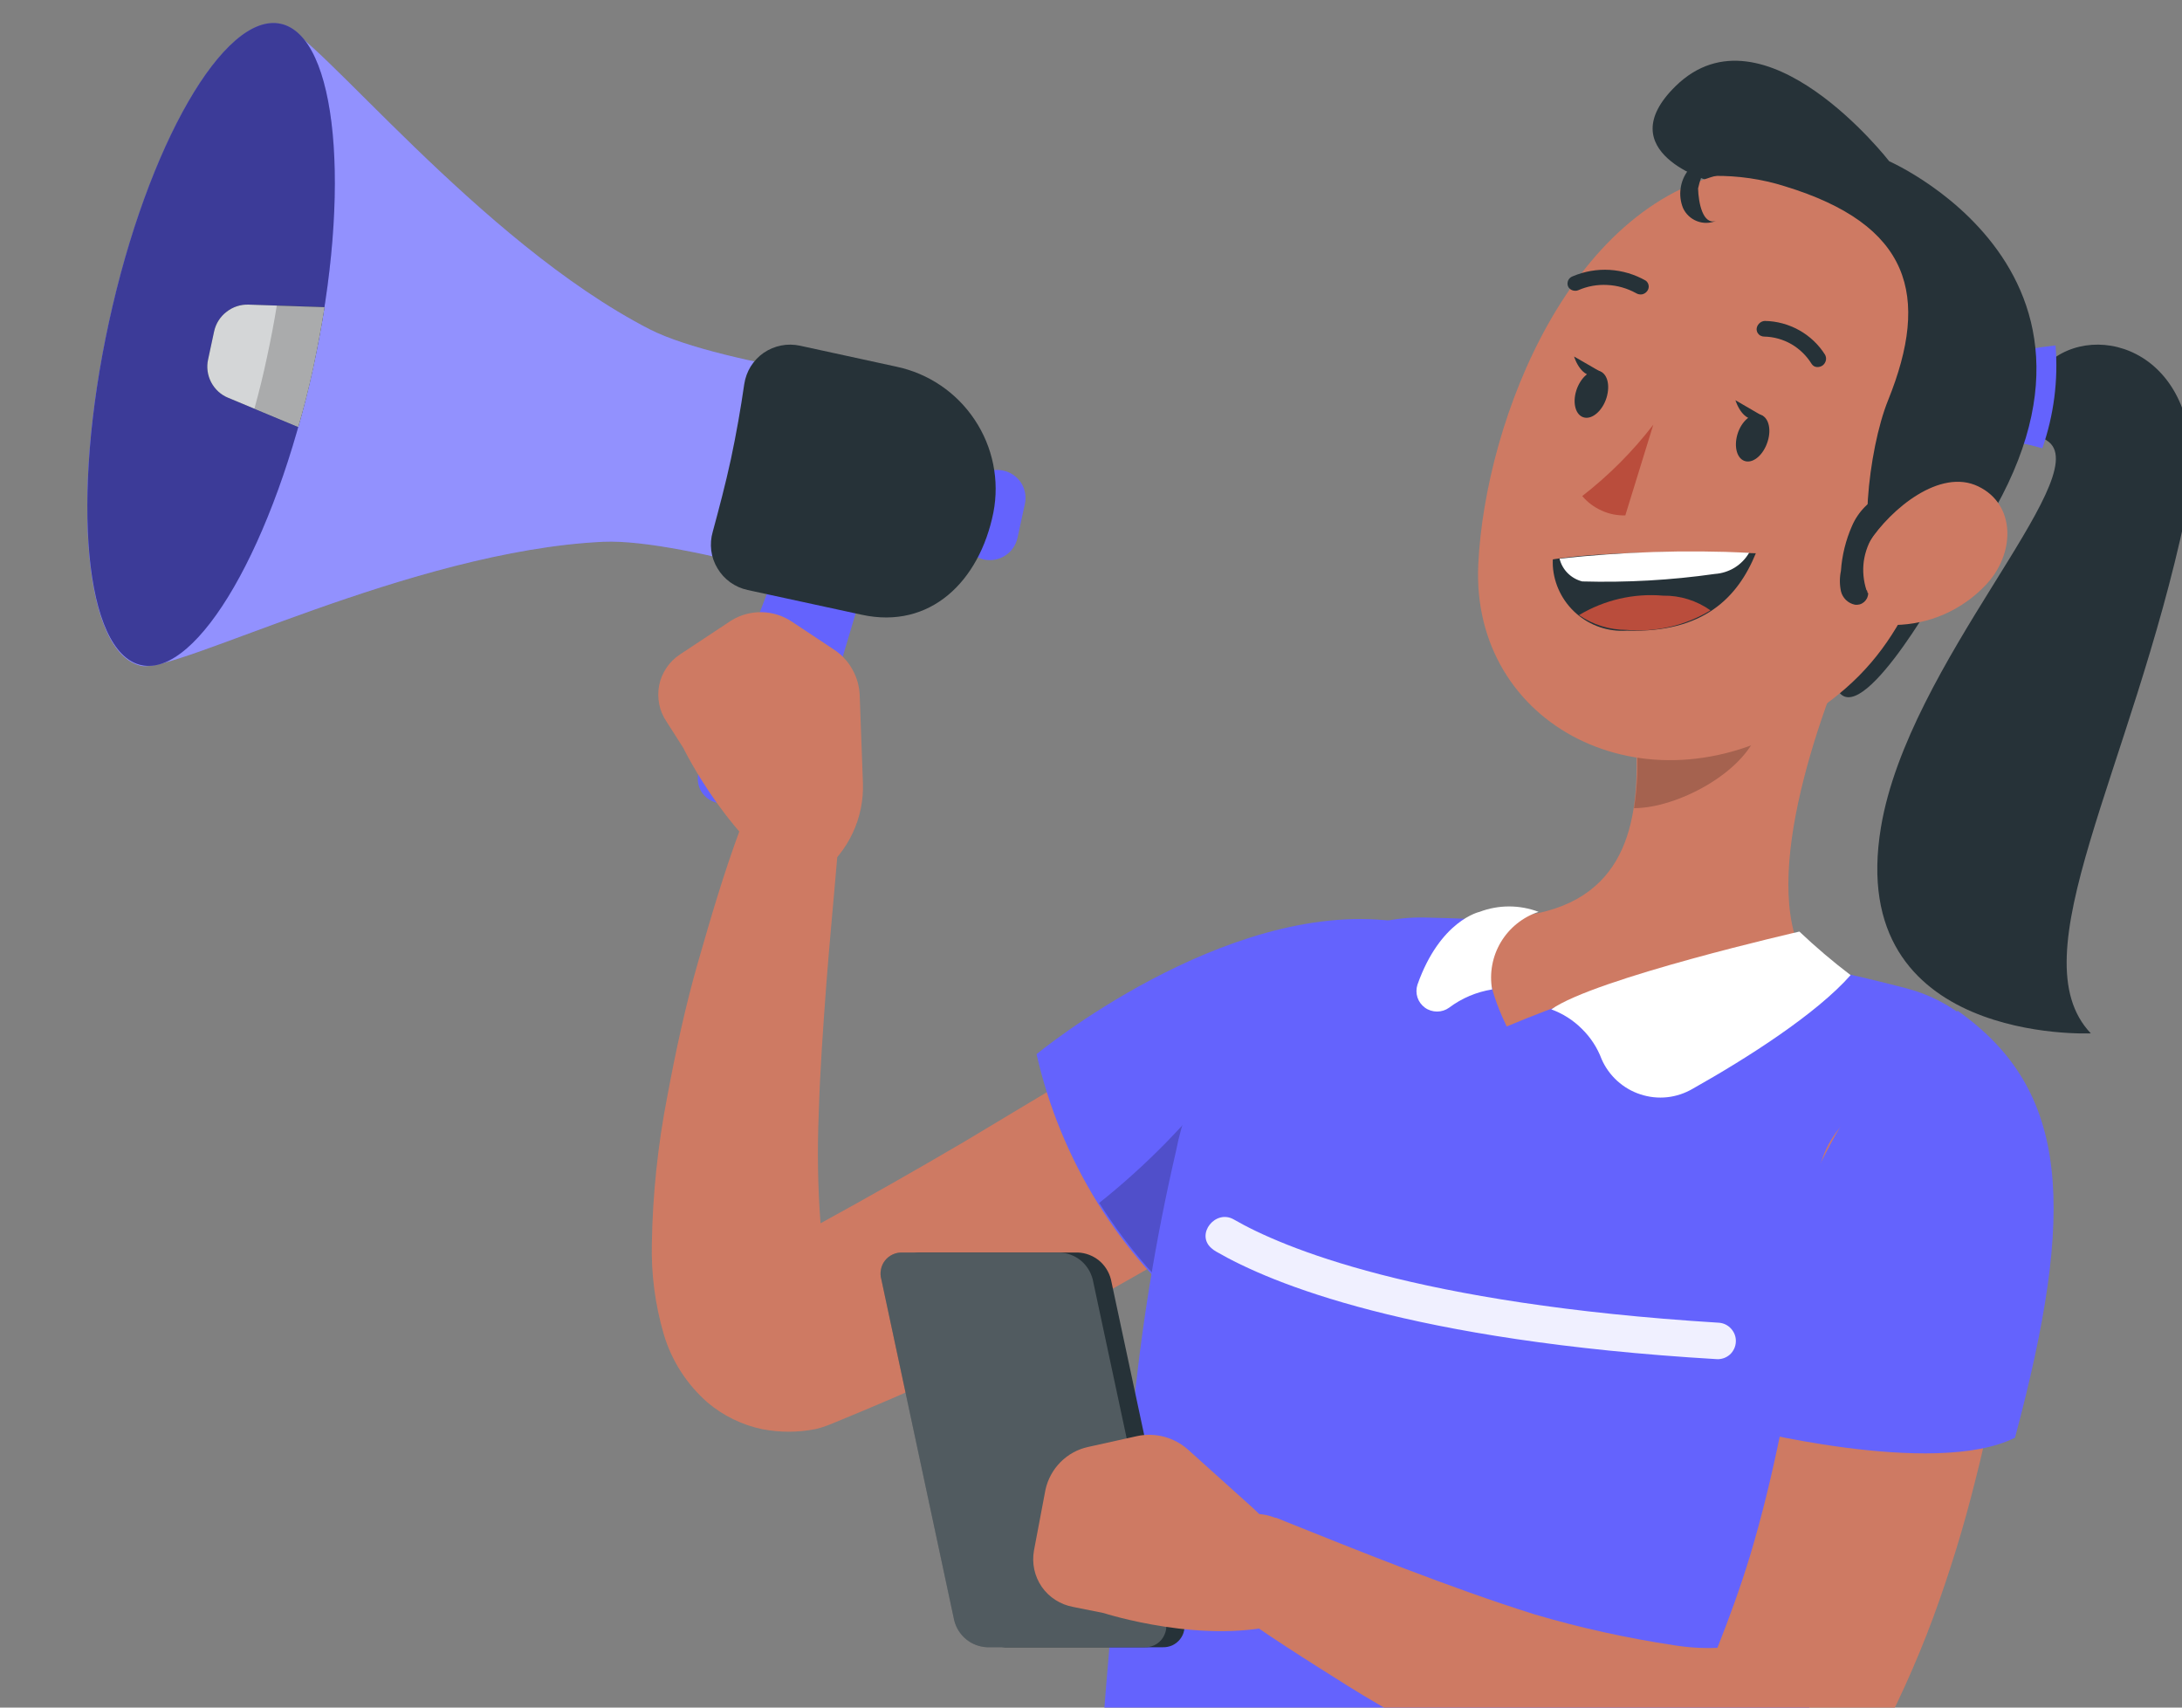 <svg width="23" height="18" viewBox="0 0 23 18" fill="none" xmlns="http://www.w3.org/2000/svg">
<rect x="0" y="0" width="23" height="18" fill="#808080" stroke="none"/>
<path d="M8.14 8.588L7.564 8.464C7.527 8.456 7.492 8.441 7.462 8.419C7.431 8.396 7.406 8.368 7.387 8.335C7.369 8.302 7.358 8.265 7.356 8.227C7.353 8.189 7.359 8.151 7.372 8.116L8.177 6.016L9.096 6.208L8.442 8.402C8.425 8.466 8.384 8.52 8.328 8.555C8.272 8.589 8.205 8.601 8.14 8.588Z" fill="#6463FD"/>
<path d="M10.371 5.898C10.334 5.889 10.298 5.874 10.266 5.852C10.234 5.83 10.207 5.801 10.186 5.769C10.165 5.736 10.151 5.7 10.144 5.661C10.137 5.623 10.138 5.584 10.147 5.546L10.224 5.185C10.232 5.147 10.247 5.111 10.27 5.079C10.292 5.047 10.32 5.02 10.353 4.999C10.386 4.978 10.423 4.964 10.461 4.957C10.499 4.951 10.539 4.952 10.577 4.961C10.653 4.977 10.72 5.024 10.763 5.089C10.805 5.155 10.82 5.235 10.803 5.312L10.725 5.671C10.708 5.748 10.661 5.815 10.595 5.857C10.529 5.9 10.448 5.914 10.371 5.898Z" fill="#6463FD"/>
<path d="M9.803 4.112C9.803 4.112 7.614 3.862 6.848 3.471C5.047 2.545 3.325 0.337 2.96 0.258C2.365 0.128 1.555 1.537 1.148 3.405C0.741 5.273 0.894 6.89 1.489 7.019C1.856 7.099 4.337 5.805 6.36 5.711C7.221 5.673 9.31 6.362 9.31 6.362L9.803 4.112Z" fill="#6463FD"/>
<path opacity="0.3" d="M9.803 4.112C9.803 4.112 7.614 3.862 6.848 3.471C5.047 2.545 3.325 0.337 2.96 0.258C2.365 0.128 1.555 1.537 1.148 3.405C0.741 5.273 0.894 6.89 1.489 7.019C1.856 7.099 4.337 5.805 6.36 5.711C7.221 5.673 9.31 6.362 9.31 6.362L9.803 4.112Z" fill="white"/>
<path d="M3.302 3.866C2.897 5.732 2.084 7.141 1.489 7.011C0.894 6.88 0.742 5.264 1.148 3.397C1.553 1.531 2.365 0.12 2.96 0.251C3.555 0.381 3.709 2.005 3.302 3.866Z" fill="#6463FD"/>
<path opacity="0.4" d="M3.302 3.866C2.897 5.732 2.084 7.141 1.489 7.011C0.894 6.88 0.742 5.264 1.148 3.397C1.553 1.531 2.365 0.12 2.96 0.251C3.555 0.381 3.709 2.005 3.302 3.866Z" fill="black"/>
<path d="M9.448 3.865L8.432 3.644C8.367 3.63 8.299 3.629 8.234 3.642C8.168 3.655 8.106 3.681 8.05 3.719C7.995 3.757 7.949 3.806 7.913 3.863C7.878 3.92 7.855 3.983 7.845 4.049C7.808 4.305 7.762 4.568 7.705 4.837C7.647 5.105 7.578 5.365 7.513 5.605C7.494 5.669 7.489 5.737 7.497 5.803C7.506 5.87 7.528 5.934 7.563 5.991C7.597 6.049 7.643 6.099 7.697 6.138C7.752 6.177 7.814 6.205 7.879 6.219L9.083 6.48C9.805 6.638 10.325 6.129 10.471 5.403C10.537 5.064 10.466 4.712 10.274 4.425C10.083 4.137 9.786 3.936 9.448 3.865Z" fill="#263238"/>
<path d="M2.257 3.493L2.194 3.787C2.175 3.869 2.187 3.955 2.226 4.03C2.265 4.104 2.329 4.163 2.407 4.194L3.144 4.501C3.202 4.3 3.256 4.09 3.302 3.875C3.348 3.66 3.388 3.445 3.421 3.238L2.62 3.211C2.536 3.208 2.454 3.235 2.388 3.287C2.321 3.338 2.275 3.411 2.257 3.493Z" fill="#263238"/>
<path opacity="0.8" d="M2.257 3.493L2.194 3.787C2.175 3.869 2.187 3.955 2.226 4.03C2.265 4.104 2.329 4.163 2.407 4.194L3.144 4.501C3.202 4.3 3.256 4.09 3.302 3.875C3.348 3.66 3.388 3.445 3.421 3.238L2.62 3.211C2.536 3.208 2.454 3.235 2.388 3.287C2.321 3.338 2.275 3.411 2.257 3.493Z" fill="white"/>
<path opacity="0.2" d="M2.814 3.766C2.774 3.958 2.73 4.131 2.682 4.307L3.144 4.499C3.202 4.298 3.256 4.089 3.302 3.873C3.348 3.658 3.388 3.443 3.421 3.236L2.918 3.219C2.89 3.394 2.855 3.577 2.814 3.766Z" fill="black"/>
<path d="M20.553 3.879C20.736 3.949 20.934 3.975 21.129 3.954C21.325 3.933 21.512 3.866 21.676 3.758C22.266 3.374 23.372 3.858 23.038 5.43C22.462 8.134 21.26 10.075 22.039 10.893C22.039 10.893 19.443 11.012 19.827 8.719C20.115 6.991 22.068 5.048 21.598 4.66C21.44 4.53 21.214 4.597 20.474 4.597L20.553 3.879Z" fill="#263238"/>
<path d="M20.474 4.599C20.83 4.587 21.186 4.63 21.528 4.725C21.649 4.377 21.697 4.008 21.667 3.641C21.288 3.684 20.916 3.764 20.553 3.881L20.474 4.599Z" fill="#6463FD"/>
<path d="M18.03 1.912C18.03 1.912 16.951 1.604 17.663 0.907C18.593 -0.001 19.914 1.7 19.914 1.7C19.914 1.7 23.011 3.054 20.455 6.193C20.455 6.193 19.532 7.844 19.34 7.201C19.148 6.558 20.43 4.736 20.43 4.736L20.353 3.104L19.998 2.468L18.883 1.831L18.03 1.912Z" fill="#263238"/>
<path d="M13.75 11.11C13.677 10.99 13.581 10.886 13.468 10.803C13.354 10.721 13.226 10.661 13.089 10.629C12.953 10.596 12.811 10.59 12.673 10.612C12.534 10.634 12.401 10.683 12.282 10.757H12.266C11.93 10.962 11.573 11.19 11.22 11.402L10.154 12.041C9.655 12.334 9.153 12.619 8.649 12.895C8.62 12.512 8.614 12.127 8.63 11.743C8.643 11.294 8.676 10.835 8.71 10.376C8.745 9.917 8.791 9.447 8.829 8.992V8.98C8.839 8.853 8.802 8.725 8.726 8.622C8.65 8.519 8.539 8.447 8.414 8.419C8.288 8.391 8.157 8.409 8.044 8.47C7.931 8.531 7.844 8.63 7.798 8.75C7.627 9.213 7.493 9.67 7.359 10.138C7.224 10.607 7.123 11.079 7.032 11.567C6.934 12.073 6.88 12.587 6.871 13.103C6.863 13.427 6.905 13.751 6.996 14.063C7.078 14.341 7.238 14.591 7.457 14.783C7.622 14.923 7.82 15.02 8.033 15.065C8.218 15.101 8.408 15.101 8.593 15.065C8.638 15.055 8.681 15.041 8.724 15.025L8.787 15C9.196 14.831 9.603 14.662 9.999 14.47C10.394 14.278 10.79 14.086 11.176 13.884C11.562 13.682 11.944 13.466 12.328 13.241C12.712 13.016 13.069 12.792 13.447 12.53C13.667 12.375 13.82 12.143 13.876 11.879C13.932 11.616 13.887 11.341 13.75 11.11Z" fill="#CE7A63"/>
<path d="M14.686 9.709C15.333 11.012 14.402 12.143 12.695 13.956C11.803 13.233 11.18 12.232 10.926 11.112C10.926 11.112 12.9 9.484 14.686 9.709Z" fill="#6463FD"/>
<path opacity="0.2" d="M14.753 11.251C14.121 10.867 13.409 10.694 12.915 11.322C12.53 11.828 12.084 12.284 11.587 12.68C11.889 13.159 12.265 13.588 12.7 13.951C13.726 12.868 14.459 12.029 14.753 11.251Z" fill="black"/>
<path d="M8.35 6.555L8.787 6.845C8.869 6.898 8.937 6.97 8.984 7.055C9.032 7.14 9.059 7.235 9.062 7.332L9.096 8.256C9.102 8.438 9.065 8.618 8.987 8.783C8.91 8.947 8.795 9.091 8.651 9.203L8.469 9.343C7.701 8.911 7.203 7.885 7.203 7.885L7.027 7.609C6.989 7.553 6.962 7.491 6.949 7.425C6.936 7.359 6.935 7.291 6.948 7.224C6.961 7.158 6.987 7.096 7.025 7.04C7.062 6.984 7.111 6.936 7.167 6.899L7.708 6.541C7.805 6.481 7.917 6.451 8.031 6.453C8.145 6.456 8.255 6.491 8.35 6.555Z" fill="#CE7A63"/>
<path d="M12.397 12.13C12.18 13.065 12.026 14.013 11.936 14.968C11.771 16.36 11.65 17.735 11.491 20.033L18.453 21.145C18.623 19.163 19.205 16.965 21.154 12.75C21.264 12.531 21.324 12.29 21.329 12.045C21.334 11.799 21.284 11.556 21.183 11.333C21.081 11.109 20.931 10.911 20.744 10.753C20.556 10.595 20.335 10.481 20.098 10.419C19.827 10.348 19.539 10.279 19.242 10.216C18.201 9.975 17.144 9.808 16.079 9.717C15.732 9.694 15.369 9.68 15.022 9.672C13.766 9.64 12.629 10.911 12.397 12.13Z" fill="#6463FD"/>
<path d="M19.582 6.609C19.146 7.583 18.514 9.393 19.067 10.177C19.067 10.177 18.126 9.879 15.882 10.82C15.423 9.877 15.907 9.668 15.907 9.668C17.103 9.582 17.27 8.744 17.251 7.94L19.582 6.609Z" fill="#CE7A63"/>
<path d="M16.352 10.64C16.473 10.684 16.583 10.754 16.674 10.845C16.766 10.935 16.837 11.044 16.882 11.164C16.92 11.252 16.977 11.33 17.047 11.394C17.118 11.458 17.201 11.507 17.292 11.536C17.383 11.566 17.479 11.576 17.573 11.566C17.668 11.556 17.76 11.525 17.842 11.477C18.418 11.153 19.144 10.69 19.507 10.279C19.319 10.136 19.139 9.983 18.967 9.82C18.967 9.82 16.807 10.314 16.352 10.64Z" fill="white"/>
<path d="M15.728 10.43C15.564 10.456 15.408 10.522 15.275 10.622C15.238 10.649 15.193 10.663 15.148 10.663C15.102 10.663 15.057 10.649 15.02 10.622C14.983 10.595 14.955 10.557 14.941 10.514C14.927 10.47 14.927 10.424 14.941 10.38C15.181 9.7 15.596 9.612 15.596 9.612C15.796 9.536 16.017 9.536 16.218 9.612C16.052 9.667 15.911 9.78 15.821 9.93C15.731 10.08 15.698 10.258 15.728 10.43Z" fill="white"/>
<path opacity="0.2" d="M18.633 7.156L17.258 7.943C17.265 8.136 17.253 8.329 17.224 8.519C17.673 8.519 18.376 8.151 18.529 7.711C18.598 7.534 18.633 7.346 18.633 7.156Z" fill="black"/>
<path d="M20.774 4.71C20.198 6.304 20.006 6.987 18.936 7.627C17.341 8.587 15.504 7.655 15.582 5.952C15.655 4.416 16.573 2.07 18.351 1.795C18.731 1.724 19.123 1.755 19.487 1.886C19.851 2.017 20.173 2.242 20.42 2.54C20.667 2.837 20.83 3.195 20.893 3.577C20.955 3.958 20.914 4.35 20.774 4.71Z" fill="#CE7A63"/>
<path d="M18.633 4.652C18.591 4.789 18.487 4.883 18.399 4.862C18.311 4.841 18.274 4.714 18.314 4.578C18.355 4.441 18.462 4.349 18.551 4.37C18.639 4.391 18.675 4.518 18.633 4.652Z" fill="#263238"/>
<path d="M16.934 4.193C16.892 4.328 16.786 4.422 16.698 4.401C16.61 4.38 16.573 4.253 16.615 4.118C16.657 3.984 16.763 3.888 16.851 3.909C16.94 3.93 16.976 4.053 16.934 4.193Z" fill="#263238"/>
<path d="M16.888 3.929L16.592 3.758C16.592 3.758 16.68 4.055 16.888 3.929Z" fill="#263238"/>
<path d="M17.427 4.477C17.211 4.758 16.959 5.011 16.678 5.229C16.734 5.295 16.804 5.347 16.882 5.382C16.96 5.418 17.046 5.435 17.132 5.433L17.427 4.477Z" fill="#BA4D3C"/>
<path d="M19.149 3.869C19.139 3.868 19.128 3.864 19.119 3.859C19.11 3.853 19.102 3.845 19.096 3.836C19.043 3.75 18.97 3.679 18.883 3.628C18.796 3.578 18.697 3.55 18.596 3.548C18.586 3.548 18.576 3.546 18.566 3.542C18.556 3.539 18.547 3.533 18.54 3.526C18.532 3.518 18.526 3.509 18.522 3.5C18.518 3.49 18.516 3.48 18.516 3.469C18.517 3.447 18.527 3.426 18.543 3.41C18.559 3.394 18.58 3.384 18.602 3.383C18.73 3.385 18.854 3.419 18.965 3.481C19.076 3.543 19.17 3.632 19.238 3.74C19.245 3.754 19.249 3.77 19.248 3.786C19.247 3.802 19.241 3.818 19.232 3.831C19.223 3.844 19.211 3.855 19.196 3.861C19.181 3.868 19.165 3.87 19.149 3.869Z" fill="#263238"/>
<path d="M16.569 3.058C16.559 3.054 16.551 3.048 16.544 3.041C16.536 3.034 16.531 3.025 16.527 3.015C16.52 2.995 16.522 2.972 16.531 2.953C16.541 2.934 16.558 2.919 16.579 2.912C16.702 2.86 16.835 2.837 16.968 2.845C17.101 2.853 17.231 2.892 17.347 2.958C17.355 2.964 17.363 2.972 17.368 2.981C17.373 2.99 17.377 3 17.378 3.01C17.38 3.021 17.379 3.031 17.376 3.041C17.373 3.052 17.369 3.061 17.362 3.069C17.349 3.087 17.329 3.099 17.308 3.103C17.286 3.106 17.264 3.102 17.245 3.09C17.152 3.039 17.049 3.009 16.943 3.004C16.837 2.998 16.732 3.017 16.634 3.06C16.624 3.064 16.613 3.066 16.601 3.065C16.59 3.065 16.579 3.062 16.569 3.058Z" fill="#263238"/>
<path d="M18.587 4.39L18.293 4.219C18.293 4.219 18.38 4.513 18.587 4.39Z" fill="#263238"/>
<path d="M12.255 17.364H10.596C10.515 17.36 10.438 17.331 10.376 17.28C10.313 17.228 10.27 17.158 10.25 17.08L9.482 13.486C9.473 13.452 9.471 13.416 9.478 13.382C9.484 13.347 9.499 13.315 9.521 13.287C9.543 13.259 9.571 13.238 9.603 13.223C9.635 13.208 9.67 13.202 9.705 13.203H11.364C11.444 13.207 11.521 13.236 11.584 13.287C11.646 13.338 11.69 13.408 11.71 13.486L12.478 17.08C12.487 17.114 12.489 17.149 12.482 17.184C12.476 17.219 12.461 17.251 12.439 17.279C12.417 17.307 12.389 17.329 12.357 17.344C12.325 17.358 12.29 17.365 12.255 17.364Z" fill="#263238"/>
<path d="M12.063 17.364H10.404C10.323 17.36 10.246 17.331 10.184 17.28C10.121 17.228 10.077 17.158 10.058 17.08L9.29 13.486C9.28 13.452 9.279 13.416 9.286 13.382C9.292 13.347 9.307 13.315 9.329 13.287C9.351 13.259 9.379 13.238 9.411 13.223C9.443 13.208 9.478 13.202 9.513 13.203H11.172C11.252 13.207 11.329 13.236 11.392 13.287C11.454 13.338 11.498 13.408 11.518 13.486L12.286 17.08C12.295 17.114 12.297 17.149 12.29 17.184C12.283 17.219 12.268 17.251 12.247 17.279C12.225 17.307 12.197 17.329 12.165 17.344C12.133 17.358 12.098 17.365 12.063 17.364Z" fill="#263238"/>
<path opacity="0.2" d="M12.063 17.364H10.404C10.323 17.36 10.246 17.331 10.184 17.28C10.121 17.228 10.077 17.158 10.058 17.08L9.29 13.486C9.28 13.452 9.279 13.416 9.286 13.382C9.292 13.347 9.307 13.315 9.329 13.287C9.351 13.259 9.379 13.238 9.411 13.223C9.443 13.208 9.478 13.202 9.513 13.203H11.172C11.252 13.207 11.329 13.236 11.392 13.287C11.454 13.338 11.498 13.408 11.518 13.486L12.286 17.08C12.295 17.114 12.297 17.149 12.29 17.184C12.283 17.219 12.268 17.251 12.247 17.279C12.225 17.307 12.197 17.329 12.165 17.344C12.133 17.358 12.098 17.365 12.063 17.364Z" fill="white"/>
<path d="M11.468 15.253L11.982 15.139C12.077 15.118 12.176 15.12 12.27 15.145C12.364 15.17 12.451 15.217 12.524 15.282L13.211 15.9C13.346 16.022 13.45 16.175 13.514 16.345C13.578 16.515 13.602 16.698 13.582 16.879L13.555 17.106C12.716 17.353 11.635 17.004 11.635 17.004L11.312 16.939C11.246 16.927 11.182 16.902 11.126 16.866C11.069 16.83 11.02 16.783 10.981 16.727C10.943 16.672 10.916 16.609 10.902 16.544C10.888 16.478 10.887 16.41 10.899 16.343L11.02 15.704C11.044 15.594 11.099 15.493 11.178 15.413C11.257 15.333 11.358 15.277 11.468 15.253Z" fill="#CE7A63"/>
<path d="M20.317 11.505C20.035 11.478 19.755 11.564 19.537 11.744C19.318 11.924 19.181 12.183 19.153 12.465V12.501C19.134 12.693 19.109 12.928 19.084 13.145C19.059 13.361 19.029 13.586 18.996 13.807C18.931 14.25 18.852 14.688 18.764 15.122C18.675 15.556 18.572 15.982 18.447 16.399C18.345 16.733 18.228 17.055 18.103 17.37C17.948 17.377 17.793 17.367 17.64 17.342C17.145 17.267 16.654 17.159 16.174 17.017C15.722 16.875 15.267 16.71 14.812 16.537C14.357 16.364 13.898 16.178 13.451 15.999H13.44C13.319 15.95 13.185 15.945 13.061 15.988C12.938 16.03 12.835 16.117 12.771 16.231C12.707 16.344 12.688 16.477 12.716 16.605C12.744 16.732 12.818 16.845 12.923 16.921C13.345 17.232 13.772 17.497 14.211 17.774C14.651 18.05 15.106 18.286 15.58 18.515C16.126 18.754 16.691 18.947 17.27 19.091C17.583 19.177 17.905 19.224 18.23 19.229C18.447 19.232 18.664 19.2 18.871 19.135C19.162 19.046 19.422 18.876 19.62 18.645C19.654 18.602 19.685 18.557 19.712 18.509L19.731 18.473C19.98 18.015 20.195 17.541 20.376 17.054C20.551 16.578 20.7 16.094 20.822 15.602C20.947 15.116 21.043 14.627 21.121 14.135C21.158 13.887 21.191 13.642 21.219 13.394C21.248 13.146 21.269 12.906 21.283 12.626C21.297 12.351 21.205 12.08 21.025 11.871C20.845 11.662 20.591 11.531 20.317 11.505Z" fill="#CE7A63"/>
<path d="M20.637 10.656C21.824 11.495 21.881 12.751 21.24 15.155C20.382 15.585 18.297 15.041 18.297 15.041C18.297 15.041 18.953 11.309 20.637 10.656Z" fill="#6463FD"/>
<path d="M16.368 5.897C16.368 5.897 16.944 5.784 18.508 5.832C18.316 6.301 17.955 6.673 17.147 6.648C16.953 6.661 16.762 6.596 16.616 6.468C16.47 6.34 16.38 6.159 16.368 5.965C16.368 5.942 16.366 5.92 16.368 5.897Z" fill="#263238"/>
<path d="M17.531 6.279C17.221 6.252 16.911 6.324 16.644 6.484C16.791 6.586 16.966 6.64 17.145 6.64C17.454 6.667 17.765 6.595 18.03 6.434C17.884 6.331 17.71 6.276 17.531 6.279Z" fill="#BA4D3C"/>
<path d="M16.439 5.889C16.453 5.947 16.483 6 16.525 6.042C16.567 6.084 16.62 6.114 16.678 6.129C17.146 6.142 17.613 6.116 18.076 6.05C18.15 6.045 18.221 6.022 18.284 5.984C18.347 5.945 18.4 5.891 18.437 5.827C17.77 5.795 17.102 5.816 16.439 5.889Z" fill="white"/>
<path d="M18.364 1.695C18.264 1.71 18.164 1.732 18.067 1.762V1.854C18.319 1.851 18.571 1.887 18.812 1.963C20.14 2.368 20.348 3.115 19.902 4.219C19.689 4.745 19.574 5.861 19.82 6.07C19.883 6.124 20.075 6.116 20.325 6.07C20.49 5.686 20.647 5.239 20.849 4.674C20.991 4.305 21.031 3.905 20.967 3.515C20.902 3.125 20.735 2.759 20.481 2.455C20.228 2.151 19.898 1.921 19.526 1.787C19.154 1.653 18.753 1.621 18.364 1.695Z" fill="#263238"/>
<path d="M20.925 6.173C20.802 6.302 20.655 6.404 20.492 6.476C20.329 6.547 20.153 6.585 19.975 6.588C19.514 6.588 19.441 6.111 19.701 5.716C19.933 5.361 20.451 4.933 20.852 5.127C21.254 5.32 21.244 5.845 20.925 6.173Z" fill="#CE7A63"/>
<g opacity="0.9">
<path d="M18.094 14.327C14.86 14.135 13.401 13.53 12.819 13.193C12.801 13.183 12.783 13.17 12.768 13.156C12.601 13.01 12.812 12.743 13.006 12.855C13.514 13.148 14.916 13.745 18.117 13.943C18.167 13.946 18.215 13.969 18.248 14.007C18.282 14.045 18.3 14.094 18.297 14.145C18.296 14.17 18.29 14.195 18.279 14.218C18.268 14.241 18.253 14.262 18.234 14.279C18.215 14.296 18.192 14.309 18.169 14.317C18.145 14.325 18.119 14.329 18.094 14.327Z" fill="white"/>
</g>
<path d="M18.09 2.328C18.025 2.355 17.952 2.357 17.887 2.331C17.822 2.306 17.769 2.256 17.74 2.192C17.714 2.127 17.705 2.056 17.715 1.987C17.724 1.918 17.751 1.852 17.794 1.796C17.88 1.685 17.992 1.597 18.12 1.539C18.012 1.668 17.936 1.822 17.899 1.986C17.903 2.136 17.949 2.376 18.09 2.328Z" fill="#263238"/>
<path d="M19.693 6.253C19.692 6.271 19.688 6.288 19.681 6.304C19.673 6.32 19.662 6.334 19.649 6.346C19.636 6.357 19.62 6.366 19.603 6.371C19.586 6.375 19.568 6.377 19.551 6.374C19.516 6.367 19.483 6.349 19.457 6.324C19.432 6.299 19.413 6.267 19.405 6.232C19.39 6.161 19.39 6.088 19.405 6.017C19.416 5.854 19.456 5.693 19.522 5.543C19.588 5.391 19.709 5.27 19.86 5.203C19.887 5.235 19.904 5.274 19.91 5.316C19.915 5.357 19.908 5.399 19.891 5.437C19.851 5.505 19.806 5.569 19.756 5.629C19.698 5.715 19.661 5.813 19.646 5.915C19.632 6.018 19.642 6.122 19.674 6.221C19.689 6.225 19.677 6.251 19.693 6.253Z" fill="#263238"/>
</svg>
